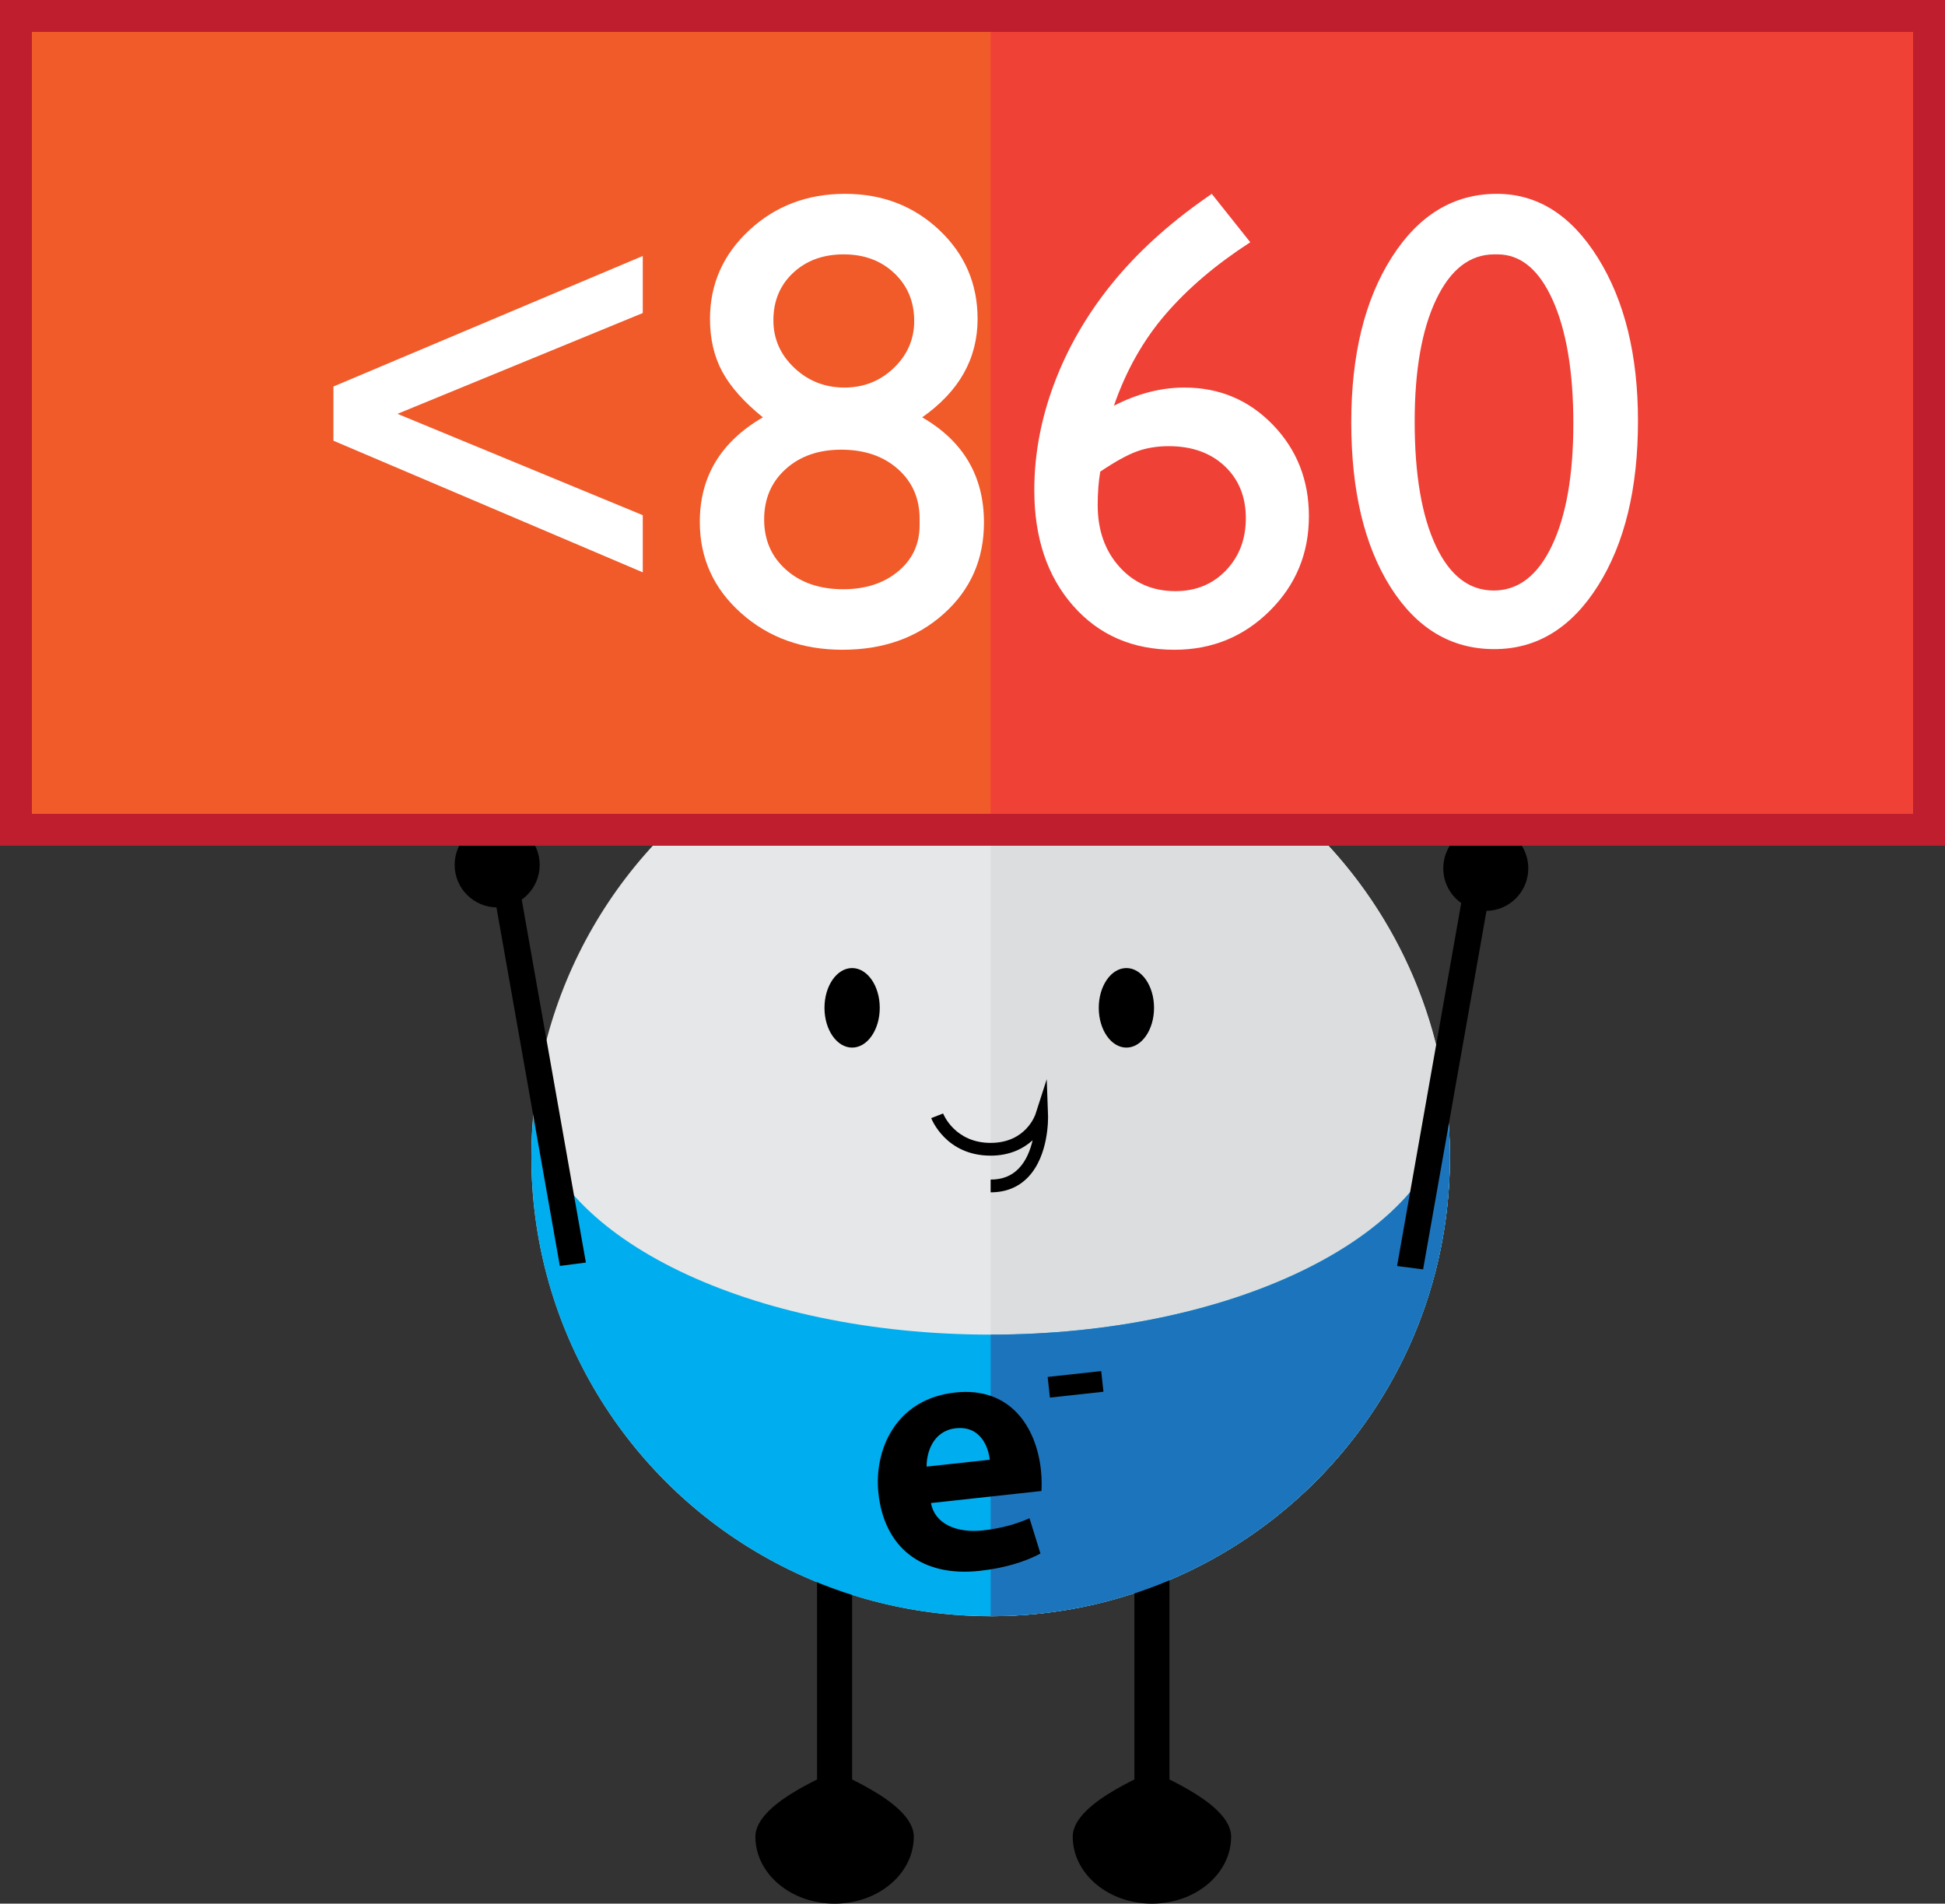 <?xml version="1.0" encoding="utf-8"?>
<!-- Generator: Adobe Illustrator 15.0.0, SVG Export Plug-In . SVG Version: 6.00 Build 0)  -->
<!DOCTYPE svg PUBLIC "-//W3C//DTD SVG 1.1//EN" "http://www.w3.org/Graphics/SVG/1.1/DTD/svg11.dtd">
<svg version="1.1" id="Layer_1" xmlns="http://www.w3.org/2000/svg" xmlns:xlink="http://www.w3.org/1999/xlink" x="0px" y="0px"
	 width="304.92px" height="298.4px" viewBox="0 0 304.92 298.4" enable-background="new 0 0 304.92 298.4" xml:space="preserve">
<rect x="0" y="0" width="304.92" height="298.4" fill="#333333" stroke="none"/>
<g>
	<circle fill="#E6E7E8" cx="155.304" cy="181.345" r="72"/>
</g>
<g>
	<path fill="#DCDDDE" d="M155.304,109.344c39.765,0,72.001,32.236,72.001,72s-32.236,72-72.001,72"/>
</g>
<g>
	<rect x="128.091" y="247.019" width="5.497" height="35.382"/>
</g>
<g>
	<path d="M143.256,287.9c0,5.799-5.559,10.5-12.416,10.5s-12.416-4.701-12.416-10.5s13.935-10.5,12.416-10.5
		C129.322,277.4,143.256,282.102,143.256,287.9z"/>
</g>
<g>
	<rect x="177.839" y="247.019" width="5.497" height="35.382"/>
</g>
<g>
	<path d="M193.004,287.9c0,5.799-5.559,10.5-12.416,10.5s-12.416-4.701-12.416-10.5s13.935-10.5,12.416-10.5
		C179.07,277.4,193.004,282.102,193.004,287.9z"/>
</g>
<g>
	<g>
		<path fill="#00AEEF" d="M155.304,209.204c-37.593,0-68.439-15.075-71.698-34.299c-0.188,2.123-0.302,4.268-0.302,6.439
			c0,39.765,32.235,72,72,72s72.001-32.235,72.001-72c0-2.172-0.113-4.316-0.302-6.439
			C223.743,194.129,192.896,209.204,155.304,209.204z"/>
	</g>
</g>
<g>
	<ellipse cx="133.587" cy="157.979" rx="4.333" ry="6.234"/>
</g>
<g>
	<ellipse cx="176.587" cy="157.979" rx="4.333" ry="6.234"/>
</g>
<g>
	<g>
		<g>
			<circle cx="77.942" cy="135.571" r="6.666"/>
		</g>
	</g>
	<g>
		<polygon points="91.85,197.908 87.767,198.438 77.367,139.617 81.449,139.087 		"/>
	</g>
</g>
<g>
	<path d="M155.305,186.9v-2c1.832,0,3.273-0.568,4.405-1.739c1.177-1.216,1.821-2.896,2.173-4.42
		c-1.464,1.326-3.614,2.409-6.578,2.409c-6.972,0-9.226-5.646-9.318-5.886l1.866-0.719l-0.933,0.359l0.932-0.363
		c0.074,0.188,1.885,4.608,7.453,4.608c5.517,0,6.984-4.361,7.044-4.547l1.75-5.436l0.202,5.702
		c0.009,0.253,0.181,6.229-3.147,9.676C159.646,186.108,157.678,186.9,155.305,186.9z"/>
</g>
<g>
	<g>
		<path fill="#1C75BC" d="M155.304,253.345c39.765,0,72.001-32.235,72.001-72c0-2.172-0.113-4.316-0.302-6.439
			c-3.26,19.224-34.106,34.299-71.699,34.299"/>
	</g>
</g>
<g>
	<g>
		<path d="M145.947,235.604c0.652,3.436,4.24,4.713,8.145,4.287c2.859-0.311,5.127-0.947,7.305-1.908l1.717,5.543
			c-2.631,1.4-5.924,2.314-9.553,2.711c-9.129,0.994-14.928-3.715-15.846-12.127c-0.742-6.818,2.672-14.812,12.02-15.832
			c8.688-0.947,12.723,5.457,13.449,12.109c0.156,1.432,0.129,2.713,0.084,3.33L145.947,235.604z M155.166,228.814
			c-0.223-2.035-1.473-5.35-5.322-4.93c-3.52,0.383-4.602,3.729-4.576,6.008L155.166,228.814z"/>
	</g>
	<g>
		<path d="M172.637,214.92l0.354,3.238l-8.396,0.916l-0.354-3.238L172.637,214.92z"/>
	</g>
</g>
<g>
	<g>
		<g>
			<circle cx="232.927" cy="136.114" r="6.666"/>
		</g>
	</g>
	<g>
		<polygon points="219.02,198.451 223.102,198.98 233.502,140.159 229.42,139.629 		"/>
	</g>
</g>
<g>
	<g>
		<rect x="2.5" y="2.5" fill="#F15A29" width="299.92" height="127.571"/>
	</g>
	<g>
		<path fill="#BE1E2D" d="M299.92,5v122.571H5V5H299.92 M304.92,0h-5H5H0v5v122.571v5h5h294.92h5v-5V5V0L304.92,0z"/>
	</g>
</g>
<g>
	<rect x="155.305" y="5" fill="#EF4136" width="144.615" height="122.571"/>
</g>
<g>
	<path fill="#FFFFFF" d="M52.273,69.086v-8.501l48.495-20.462v8.947l-38.456,15.8l38.456,15.886v8.96L52.273,69.086z"/>
	<path fill="#FFFFFF" d="M111.306,49.997c0-5.457,2.047-10.089,6.143-13.899c4.095-3.81,9.105-5.715,15.033-5.715
		c5.826,0,10.744,1.889,14.758,5.665c4.012,3.777,6.018,8.427,6.018,13.949c0,6.223-2.896,11.363-8.689,15.421
		c6.459,3.731,9.689,9.229,9.689,16.492c0,5.765-2.098,10.529-6.293,14.294c-4.195,3.765-9.49,5.647-15.883,5.647
		c-6.326,0-11.636-1.924-15.932-5.772c-4.295-3.848-6.442-8.604-6.442-14.269c0-7.097,3.296-12.561,9.889-16.392
		c-2.964-2.396-5.086-4.783-6.368-7.161C111.947,55.878,111.306,53.125,111.306,49.997z M144.168,82.324v-0.999
		c0-3.196-1.141-5.801-3.42-7.816c-2.281-2.014-5.236-3.021-8.865-3.021c-3.562,0-6.469,1.016-8.715,3.046
		c-2.248,2.031-3.371,4.662-3.371,7.891c0,3.23,1.148,5.86,3.446,7.891c2.297,2.032,5.277,3.047,8.939,3.047
		c3.496,0,6.369-0.932,8.615-2.797C143.045,87.702,144.168,85.288,144.168,82.324z M143.32,50.311c0-3.029-1.041-5.526-3.123-7.491
		c-2.08-1.964-4.719-2.947-7.916-2.947c-3.229,0-5.877,0.966-7.939,2.897c-2.065,1.931-3.097,4.412-3.097,7.441
		c0,2.896,1.09,5.377,3.271,7.441c2.18,2.065,4.803,3.097,7.867,3.097c3.029,0,5.609-1.024,7.74-3.072S143.32,53.175,143.32,50.311z
		"/>
	<path fill="#FFFFFF" d="M188.967,31.083l0.999-0.699l6.043,7.591c-5.327,3.437-9.747,7.189-13.26,11.259
		c-3.514,4.07-6.218,8.857-8.116,14.362c3.696-1.898,7.375-2.847,11.038-2.847c5.493,0,10.121,1.948,13.884,5.843
		c3.762,3.896,5.644,8.673,5.644,14.333c0,5.827-2.048,10.771-6.143,14.833c-4.096,4.062-9.073,6.093-14.934,6.093
		c-6.56,0-11.861-2.305-15.906-6.917c-4.046-4.611-6.068-10.646-6.068-18.104c0-5.594,1.04-11.163,3.121-16.706
		s5.077-10.738,8.99-15.582C178.171,39.698,183.073,35.211,188.967,31.083z M172.485,73.934c-0.267,1.565-0.399,3.313-0.399,5.244
		c0,3.929,1.141,7.159,3.421,9.689c2.28,2.531,5.202,3.795,8.766,3.795c3.196,0,5.835-1.082,7.916-3.246
		c2.08-2.164,3.121-4.895,3.121-8.19c0-3.363-1.107-6.084-3.321-8.166c-2.215-2.08-5.136-3.121-8.765-3.121
		c-1.865,0-3.555,0.283-5.069,0.849C176.639,71.354,174.749,72.403,172.485,73.934z"/>
	<path fill="#FFFFFF" d="M234.665,30.383c6.393,0,11.678,3.355,15.856,10.063c4.178,6.71,6.268,15.225,6.268,25.546
		c0,10.588-2.09,19.195-6.268,25.821c-4.179,6.626-9.598,9.938-16.257,9.938c-6.759,0-12.186-3.246-16.281-9.739
		c-4.095-6.493-6.143-15.099-6.143-25.821c0-10.588,2.114-19.203,6.343-25.845C222.411,33.705,227.905,30.383,234.665,30.383z
		 M234.765,39.873h-0.5c-3.829,0-6.866,2.356-9.114,7.067c-2.247,4.712-3.371,11.096-3.371,19.153
		c0,8.258,1.099,14.733,3.296,19.428c2.198,4.695,5.228,7.042,9.09,7.042s6.909-2.347,9.14-7.042s3.347-11.07,3.347-19.128
		c0-8.091-1.074-14.534-3.222-19.328S238.394,39.873,234.765,39.873z"/>
</g>
</svg>

